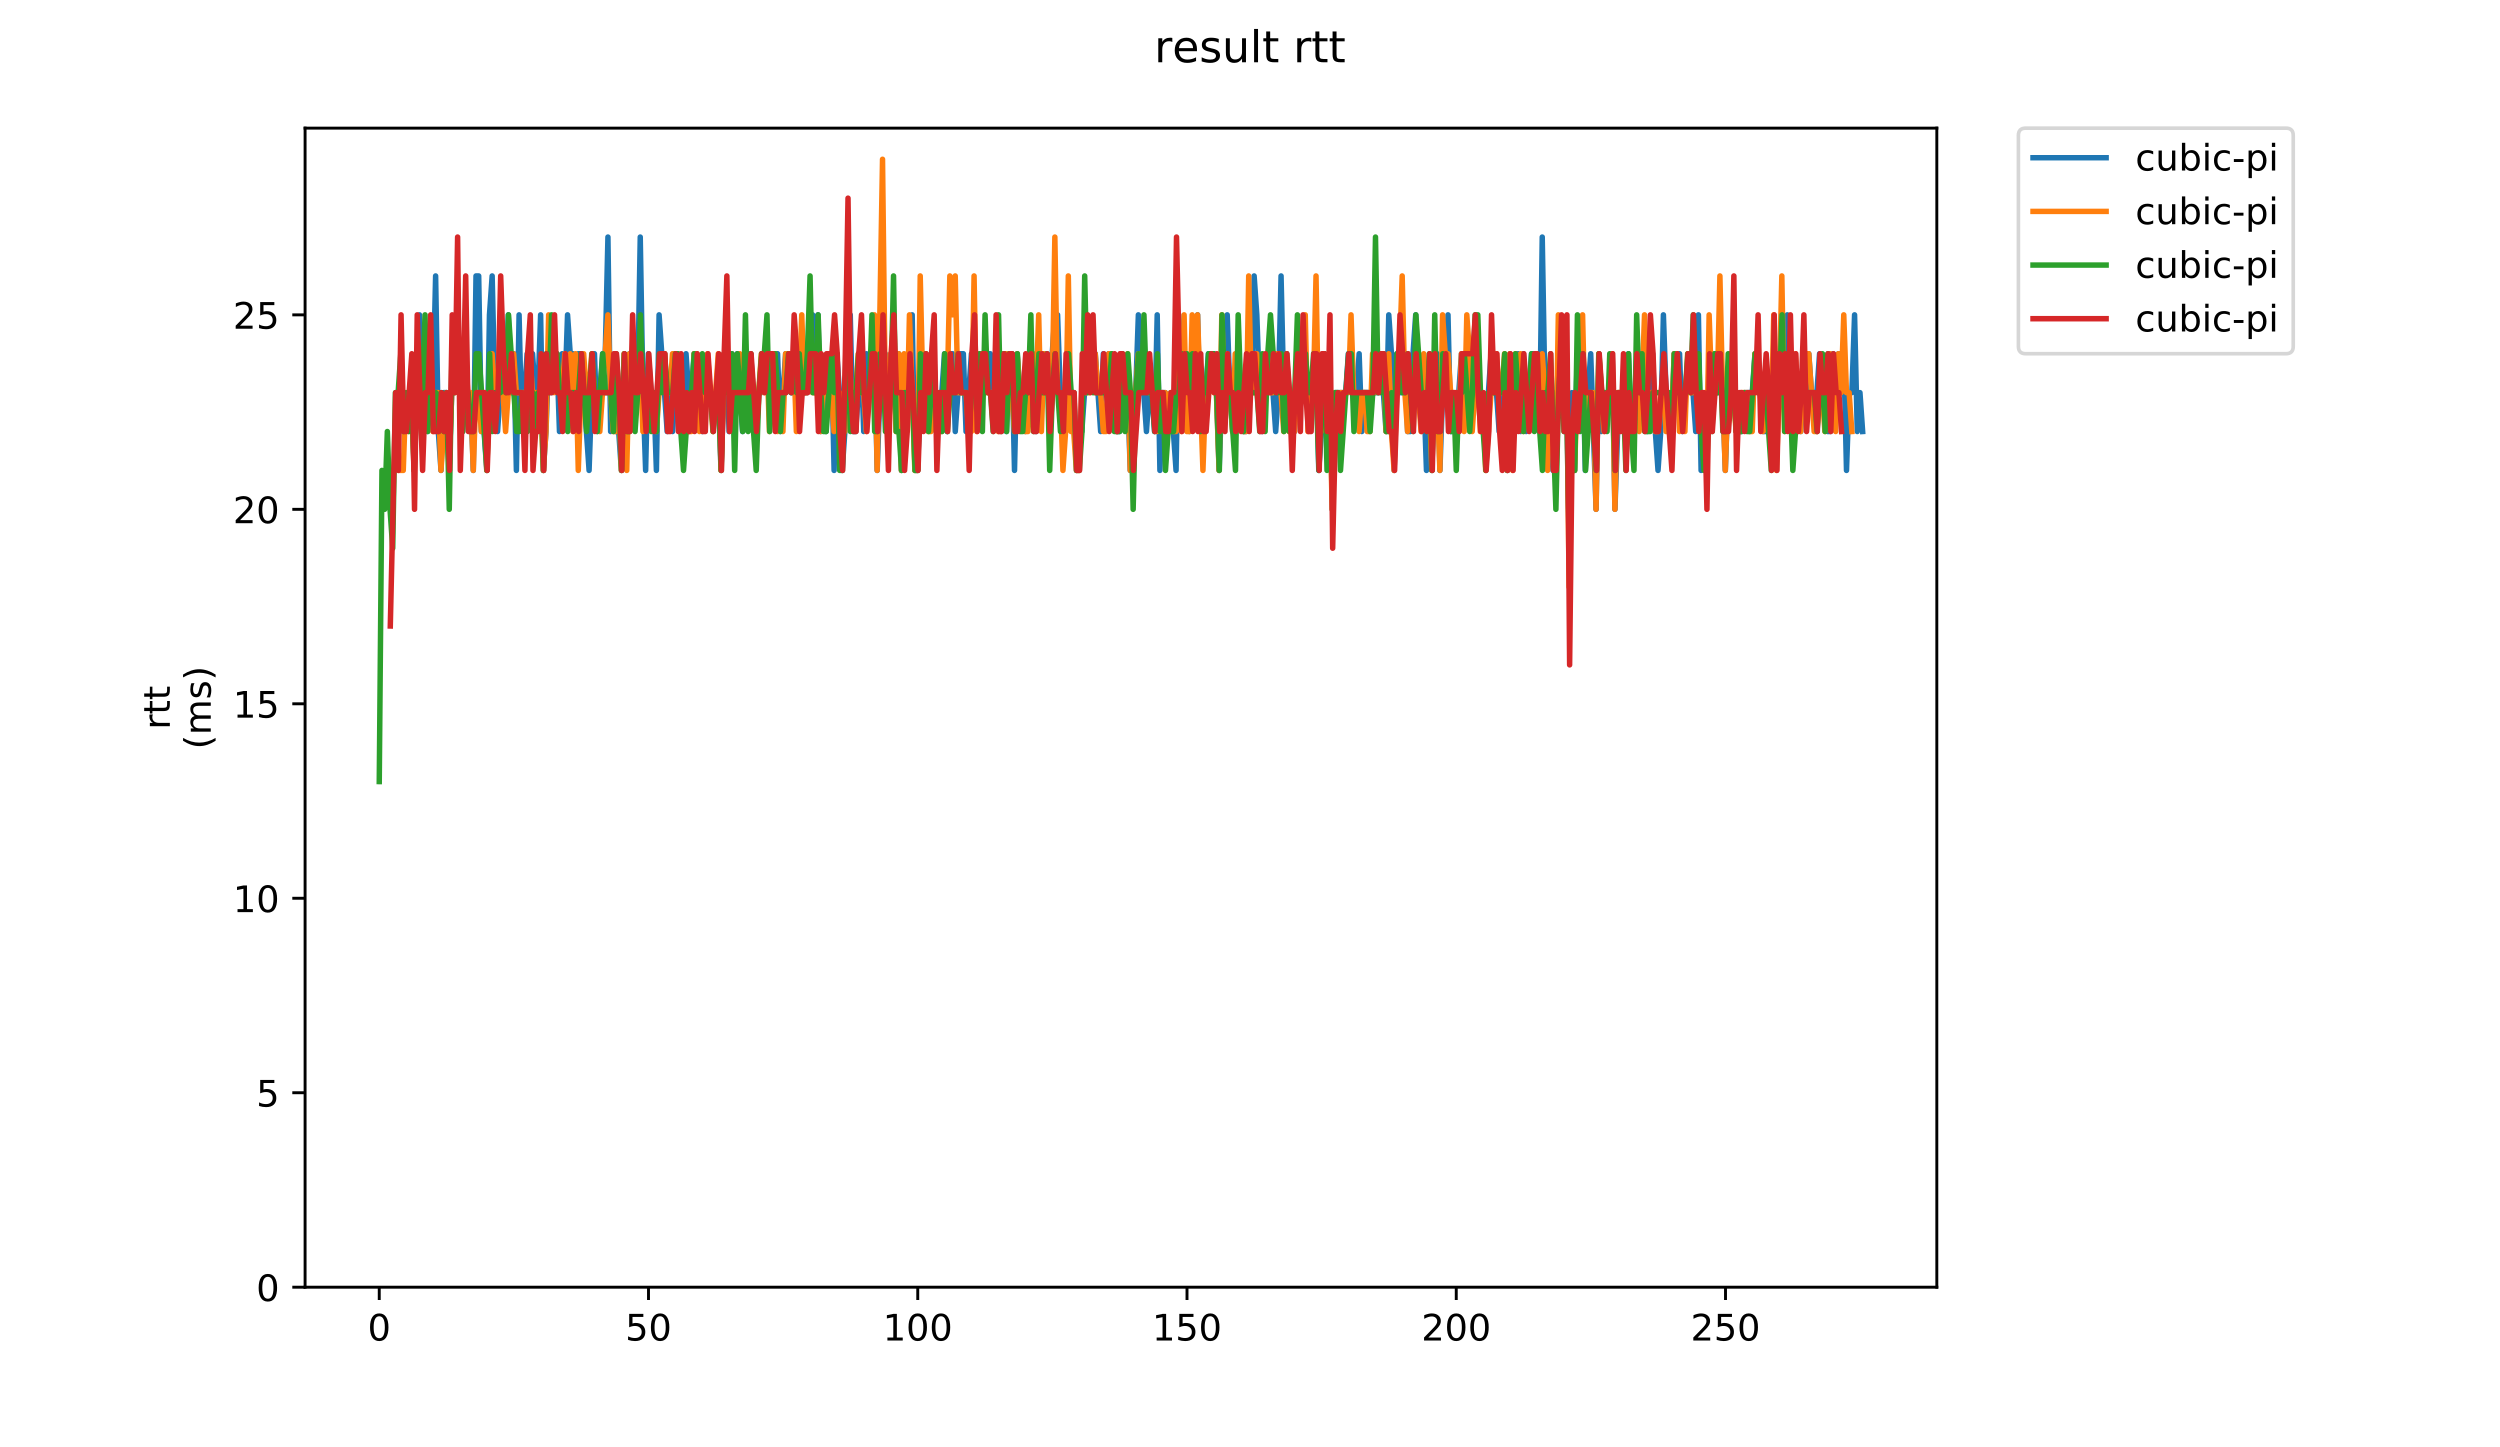 <?xml version="1.0" encoding="utf-8" standalone="no"?>
<!DOCTYPE svg PUBLIC "-//W3C//DTD SVG 1.1//EN"
  "http://www.w3.org/Graphics/SVG/1.1/DTD/svg11.dtd">
<!-- Created with matplotlib (https://matplotlib.org/) -->
<svg height="396pt" version="1.1" viewBox="0 0 684 396" width="684pt" xmlns="http://www.w3.org/2000/svg" xmlns:xlink="http://www.w3.org/1999/xlink">
 <defs>
  <style type="text/css">
*{stroke-linecap:butt;stroke-linejoin:round;}
  </style>
 </defs>
 <g id="figure_1">
  <g id="patch_1">
   <path d="M 0 396 
L 684 396 
L 684 0 
L 0 0 
z
" style="fill:#ffffff;"/>
  </g>
  <g id="axes_1">
   <g id="patch_2">
    <path d="M 83.472 352.174 
L 529.913 352.174 
L 529.913 35.062 
L 83.472 35.062 
z
" style="fill:#ffffff;"/>
   </g>
   <g id="matplotlib.axis_1">
    <g id="xtick_1">
     <g id="line2d_1">
      <defs>
       <path d="M 0 0 
L 0 3.5 
" id="m59aa8594cd" style="stroke:#000000;stroke-width:0.8;"/>
      </defs>
      <g>
       <use style="stroke:#000000;stroke-width:0.8;" x="103.762" xlink:href="#m59aa8594cd" y="352.174"/>
      </g>
     </g>
     <g id="text_1">
      <!-- 0 -->
      <defs>
       <path d="M 31.781 66.406 
Q 24.172 66.406 20.328 58.906 
Q 16.5 51.422 16.5 36.375 
Q 16.5 21.391 20.328 13.891 
Q 24.172 6.391 31.781 6.391 
Q 39.453 6.391 43.281 13.891 
Q 47.125 21.391 47.125 36.375 
Q 47.125 51.422 43.281 58.906 
Q 39.453 66.406 31.781 66.406 
z
M 31.781 74.219 
Q 44.047 74.219 50.516 64.516 
Q 56.984 54.828 56.984 36.375 
Q 56.984 17.969 50.516 8.266 
Q 44.047 -1.422 31.781 -1.422 
Q 19.531 -1.422 13.062 8.266 
Q 6.594 17.969 6.594 36.375 
Q 6.594 54.828 13.062 64.516 
Q 19.531 74.219 31.781 74.219 
z
" id="DejaVuSans-48"/>
      </defs>
      <g transform="translate(100.581 366.773)scale(0.1 -0.1)">
       <use xlink:href="#DejaVuSans-48"/>
      </g>
     </g>
    </g>
    <g id="xtick_2">
     <g id="line2d_2">
      <g>
       <use style="stroke:#000000;stroke-width:0.8;" x="177.429" xlink:href="#m59aa8594cd" y="352.174"/>
      </g>
     </g>
     <g id="text_2">
      <!-- 50 -->
      <defs>
       <path d="M 10.797 72.906 
L 49.516 72.906 
L 49.516 64.594 
L 19.828 64.594 
L 19.828 46.734 
Q 21.969 47.469 24.109 47.828 
Q 26.266 48.188 28.422 48.188 
Q 40.625 48.188 47.75 41.5 
Q 54.891 34.812 54.891 23.391 
Q 54.891 11.625 47.562 5.094 
Q 40.234 -1.422 26.906 -1.422 
Q 22.312 -1.422 17.547 -0.641 
Q 12.797 0.141 7.719 1.703 
L 7.719 11.625 
Q 12.109 9.234 16.797 8.062 
Q 21.484 6.891 26.703 6.891 
Q 35.156 6.891 40.078 11.328 
Q 45.016 15.766 45.016 23.391 
Q 45.016 31 40.078 35.438 
Q 35.156 39.891 26.703 39.891 
Q 22.75 39.891 18.812 39.016 
Q 14.891 38.141 10.797 36.281 
z
" id="DejaVuSans-53"/>
      </defs>
      <g transform="translate(171.067 366.773)scale(0.1 -0.1)">
       <use xlink:href="#DejaVuSans-53"/>
       <use x="63.623" xlink:href="#DejaVuSans-48"/>
      </g>
     </g>
    </g>
    <g id="xtick_3">
     <g id="line2d_3">
      <g>
       <use style="stroke:#000000;stroke-width:0.8;" x="251.097" xlink:href="#m59aa8594cd" y="352.174"/>
      </g>
     </g>
     <g id="text_3">
      <!-- 100 -->
      <defs>
       <path d="M 12.406 8.297 
L 28.516 8.297 
L 28.516 63.922 
L 10.984 60.406 
L 10.984 69.391 
L 28.422 72.906 
L 38.281 72.906 
L 38.281 8.297 
L 54.391 8.297 
L 54.391 0 
L 12.406 0 
z
" id="DejaVuSans-49"/>
      </defs>
      <g transform="translate(241.553 366.773)scale(0.1 -0.1)">
       <use xlink:href="#DejaVuSans-49"/>
       <use x="63.623" xlink:href="#DejaVuSans-48"/>
       <use x="127.246" xlink:href="#DejaVuSans-48"/>
      </g>
     </g>
    </g>
    <g id="xtick_4">
     <g id="line2d_4">
      <g>
       <use style="stroke:#000000;stroke-width:0.8;" x="324.764" xlink:href="#m59aa8594cd" y="352.174"/>
      </g>
     </g>
     <g id="text_4">
      <!-- 150 -->
      <g transform="translate(315.22 366.773)scale(0.1 -0.1)">
       <use xlink:href="#DejaVuSans-49"/>
       <use x="63.623" xlink:href="#DejaVuSans-53"/>
       <use x="127.246" xlink:href="#DejaVuSans-48"/>
      </g>
     </g>
    </g>
    <g id="xtick_5">
     <g id="line2d_5">
      <g>
       <use style="stroke:#000000;stroke-width:0.8;" x="398.431" xlink:href="#m59aa8594cd" y="352.174"/>
      </g>
     </g>
     <g id="text_5">
      <!-- 200 -->
      <defs>
       <path d="M 19.188 8.297 
L 53.609 8.297 
L 53.609 0 
L 7.328 0 
L 7.328 8.297 
Q 12.938 14.109 22.625 23.891 
Q 32.328 33.688 34.812 36.531 
Q 39.547 41.844 41.422 45.531 
Q 43.312 49.219 43.312 52.781 
Q 43.312 58.594 39.234 62.25 
Q 35.156 65.922 28.609 65.922 
Q 23.969 65.922 18.812 64.312 
Q 13.672 62.703 7.812 59.422 
L 7.812 69.391 
Q 13.766 71.781 18.938 73 
Q 24.125 74.219 28.422 74.219 
Q 39.75 74.219 46.484 68.547 
Q 53.219 62.891 53.219 53.422 
Q 53.219 48.922 51.531 44.891 
Q 49.859 40.875 45.406 35.406 
Q 44.188 33.984 37.641 27.219 
Q 31.109 20.453 19.188 8.297 
z
" id="DejaVuSans-50"/>
      </defs>
      <g transform="translate(388.887 366.773)scale(0.1 -0.1)">
       <use xlink:href="#DejaVuSans-50"/>
       <use x="63.623" xlink:href="#DejaVuSans-48"/>
       <use x="127.246" xlink:href="#DejaVuSans-48"/>
      </g>
     </g>
    </g>
    <g id="xtick_6">
     <g id="line2d_6">
      <g>
       <use style="stroke:#000000;stroke-width:0.8;" x="472.099" xlink:href="#m59aa8594cd" y="352.174"/>
      </g>
     </g>
     <g id="text_6">
      <!-- 250 -->
      <g transform="translate(462.555 366.773)scale(0.1 -0.1)">
       <use xlink:href="#DejaVuSans-50"/>
       <use x="63.623" xlink:href="#DejaVuSans-53"/>
       <use x="127.246" xlink:href="#DejaVuSans-48"/>
      </g>
     </g>
    </g>
   </g>
   <g id="matplotlib.axis_2">
    <g id="ytick_1">
     <g id="line2d_7">
      <defs>
       <path d="M 0 0 
L -3.5 0 
" id="m319c14832a" style="stroke:#000000;stroke-width:0.8;"/>
      </defs>
      <g>
       <use style="stroke:#000000;stroke-width:0.8;" x="83.472" xlink:href="#m319c14832a" y="352.174"/>
      </g>
     </g>
     <g id="text_7">
      <!-- 0 -->
      <g transform="translate(70.11 355.973)scale(0.1 -0.1)">
       <use xlink:href="#DejaVuSans-48"/>
      </g>
     </g>
    </g>
    <g id="ytick_2">
     <g id="line2d_8">
      <g>
       <use style="stroke:#000000;stroke-width:0.8;" x="83.472" xlink:href="#m319c14832a" y="298.968"/>
      </g>
     </g>
     <g id="text_8">
      <!-- 5 -->
      <g transform="translate(70.11 302.767)scale(0.1 -0.1)">
       <use xlink:href="#DejaVuSans-53"/>
      </g>
     </g>
    </g>
    <g id="ytick_3">
     <g id="line2d_9">
      <g>
       <use style="stroke:#000000;stroke-width:0.8;" x="83.472" xlink:href="#m319c14832a" y="245.761"/>
      </g>
     </g>
     <g id="text_9">
      <!-- 10 -->
      <g transform="translate(63.747 249.56)scale(0.1 -0.1)">
       <use xlink:href="#DejaVuSans-49"/>
       <use x="63.623" xlink:href="#DejaVuSans-48"/>
      </g>
     </g>
    </g>
    <g id="ytick_4">
     <g id="line2d_10">
      <g>
       <use style="stroke:#000000;stroke-width:0.8;" x="83.472" xlink:href="#m319c14832a" y="192.554"/>
      </g>
     </g>
     <g id="text_10">
      <!-- 15 -->
      <g transform="translate(63.747 196.353)scale(0.1 -0.1)">
       <use xlink:href="#DejaVuSans-49"/>
       <use x="63.623" xlink:href="#DejaVuSans-53"/>
      </g>
     </g>
    </g>
    <g id="ytick_5">
     <g id="line2d_11">
      <g>
       <use style="stroke:#000000;stroke-width:0.8;" x="83.472" xlink:href="#m319c14832a" y="139.348"/>
      </g>
     </g>
     <g id="text_11">
      <!-- 20 -->
      <g transform="translate(63.747 143.147)scale(0.1 -0.1)">
       <use xlink:href="#DejaVuSans-50"/>
       <use x="63.623" xlink:href="#DejaVuSans-48"/>
      </g>
     </g>
    </g>
    <g id="ytick_6">
     <g id="line2d_12">
      <g>
       <use style="stroke:#000000;stroke-width:0.8;" x="83.472" xlink:href="#m319c14832a" y="86.141"/>
      </g>
     </g>
     <g id="text_12">
      <!-- 25 -->
      <g transform="translate(63.747 89.94)scale(0.1 -0.1)">
       <use xlink:href="#DejaVuSans-50"/>
       <use x="63.623" xlink:href="#DejaVuSans-53"/>
      </g>
     </g>
    </g>
    <g id="text_13">
     <!-- rtt -->
     <defs>
      <path d="M 41.109 46.297 
Q 39.594 47.172 37.812 47.578 
Q 36.031 48 33.891 48 
Q 26.266 48 22.188 43.047 
Q 18.109 38.094 18.109 28.812 
L 18.109 0 
L 9.078 0 
L 9.078 54.688 
L 18.109 54.688 
L 18.109 46.188 
Q 20.953 51.172 25.484 53.578 
Q 30.031 56 36.531 56 
Q 37.453 56 38.578 55.875 
Q 39.703 55.766 41.062 55.516 
z
" id="DejaVuSans-114"/>
      <path d="M 18.312 70.219 
L 18.312 54.688 
L 36.812 54.688 
L 36.812 47.703 
L 18.312 47.703 
L 18.312 18.016 
Q 18.312 11.328 20.141 9.422 
Q 21.969 7.516 27.594 7.516 
L 36.812 7.516 
L 36.812 0 
L 27.594 0 
Q 17.188 0 13.234 3.875 
Q 9.281 7.766 9.281 18.016 
L 9.281 47.703 
L 2.688 47.703 
L 2.688 54.688 
L 9.281 54.688 
L 9.281 70.219 
z
" id="DejaVuSans-116"/>
     </defs>
     <g transform="translate(46.47 199.594)rotate(-90)scale(0.1 -0.1)">
      <use xlink:href="#DejaVuSans-114"/>
      <use x="41.113" xlink:href="#DejaVuSans-116"/>
      <use x="80.322" xlink:href="#DejaVuSans-116"/>
     </g>
     <!-- (ms) -->
     <defs>
      <path d="M 31 75.875 
Q 24.469 64.656 21.281 53.656 
Q 18.109 42.672 18.109 31.391 
Q 18.109 20.125 21.312 9.062 
Q 24.516 -2 31 -13.188 
L 23.188 -13.188 
Q 15.875 -1.703 12.234 9.375 
Q 8.594 20.453 8.594 31.391 
Q 8.594 42.281 12.203 53.312 
Q 15.828 64.359 23.188 75.875 
z
" id="DejaVuSans-40"/>
      <path d="M 52 44.188 
Q 55.375 50.25 60.062 53.125 
Q 64.75 56 71.094 56 
Q 79.641 56 84.281 50.016 
Q 88.922 44.047 88.922 33.016 
L 88.922 0 
L 79.891 0 
L 79.891 32.719 
Q 79.891 40.578 77.094 44.375 
Q 74.312 48.188 68.609 48.188 
Q 61.625 48.188 57.562 43.547 
Q 53.516 38.922 53.516 30.906 
L 53.516 0 
L 44.484 0 
L 44.484 32.719 
Q 44.484 40.625 41.703 44.406 
Q 38.922 48.188 33.109 48.188 
Q 26.219 48.188 22.156 43.531 
Q 18.109 38.875 18.109 30.906 
L 18.109 0 
L 9.078 0 
L 9.078 54.688 
L 18.109 54.688 
L 18.109 46.188 
Q 21.188 51.219 25.484 53.609 
Q 29.781 56 35.688 56 
Q 41.656 56 45.828 52.969 
Q 50 49.953 52 44.188 
z
" id="DejaVuSans-109"/>
      <path d="M 44.281 53.078 
L 44.281 44.578 
Q 40.484 46.531 36.375 47.5 
Q 32.281 48.484 27.875 48.484 
Q 21.188 48.484 17.844 46.438 
Q 14.5 44.391 14.5 40.281 
Q 14.5 37.156 16.891 35.375 
Q 19.281 33.594 26.516 31.984 
L 29.594 31.297 
Q 39.156 29.25 43.188 25.516 
Q 47.219 21.781 47.219 15.094 
Q 47.219 7.469 41.188 3.016 
Q 35.156 -1.422 24.609 -1.422 
Q 20.219 -1.422 15.453 -0.562 
Q 10.688 0.297 5.422 2 
L 5.422 11.281 
Q 10.406 8.688 15.234 7.391 
Q 20.062 6.109 24.812 6.109 
Q 31.156 6.109 34.562 8.281 
Q 37.984 10.453 37.984 14.406 
Q 37.984 18.062 35.516 20.016 
Q 33.062 21.969 24.703 23.781 
L 21.578 24.516 
Q 13.234 26.266 9.516 29.906 
Q 5.812 33.547 5.812 39.891 
Q 5.812 47.609 11.281 51.797 
Q 16.75 56 26.812 56 
Q 31.781 56 36.172 55.266 
Q 40.578 54.547 44.281 53.078 
z
" id="DejaVuSans-115"/>
      <path d="M 8.016 75.875 
L 15.828 75.875 
Q 23.141 64.359 26.781 53.312 
Q 30.422 42.281 30.422 31.391 
Q 30.422 20.453 26.781 9.375 
Q 23.141 -1.703 15.828 -13.188 
L 8.016 -13.188 
Q 14.5 -2 17.703 9.062 
Q 20.906 20.125 20.906 31.391 
Q 20.906 42.672 17.703 53.656 
Q 14.5 64.656 8.016 75.875 
z
" id="DejaVuSans-41"/>
     </defs>
     <g transform="translate(57.668 204.995)rotate(-90)scale(0.1 -0.1)">
      <use xlink:href="#DejaVuSans-40"/>
      <use x="39.014" xlink:href="#DejaVuSans-109"/>
      <use x="136.426" xlink:href="#DejaVuSans-115"/>
      <use x="188.525" xlink:href="#DejaVuSans-41"/>
     </g>
    </g>
   </g>
   <g id="line2d_13">
    <path clip-path="url(#p885e0437c9)" d="M 112.554 107.424 
L 113.29 128.706 
L 114.764 86.141 
L 115.5 118.065 
L 116.237 107.424 
L 116.974 118.065 
L 117.71 107.424 
L 118.447 107.424 
L 119.184 75.5 
L 119.92 118.065 
L 120.657 128.706 
L 121.394 107.424 
L 122.13 107.424 
L 122.867 128.706 
L 123.604 107.424 
L 124.34 96.782 
L 125.077 96.782 
L 126.55 118.065 
L 127.287 107.424 
L 128.76 107.424 
L 129.497 128.706 
L 130.234 75.5 
L 130.97 75.5 
L 131.707 118.065 
L 132.444 118.065 
L 133.18 128.706 
L 133.917 86.141 
L 134.654 75.5 
L 135.39 107.424 
L 136.127 118.065 
L 136.864 107.424 
L 138.337 107.424 
L 139.074 86.141 
L 139.81 107.424 
L 140.547 96.782 
L 141.284 128.706 
L 142.021 86.141 
L 142.757 118.065 
L 144.231 96.782 
L 144.967 107.424 
L 145.704 96.782 
L 146.441 107.424 
L 147.177 107.424 
L 147.914 86.141 
L 148.651 128.706 
L 149.387 118.065 
L 150.124 96.782 
L 150.861 107.424 
L 151.597 96.782 
L 152.334 96.782 
L 153.071 118.065 
L 153.807 96.782 
L 154.544 107.424 
L 155.281 86.141 
L 156.017 96.782 
L 156.754 96.782 
L 157.491 107.424 
L 158.227 96.782 
L 158.964 96.782 
L 161.174 128.706 
L 161.911 107.424 
L 162.647 96.782 
L 163.384 118.065 
L 164.857 96.782 
L 165.594 96.782 
L 166.331 64.858 
L 167.067 118.065 
L 167.804 107.424 
L 168.541 118.065 
L 169.277 118.065 
L 170.014 128.706 
L 170.751 107.424 
L 171.487 107.424 
L 172.224 96.782 
L 172.961 107.424 
L 174.434 107.424 
L 175.171 64.858 
L 175.907 107.424 
L 176.644 128.706 
L 177.381 96.782 
L 178.117 107.424 
L 178.854 107.424 
L 179.591 128.706 
L 180.327 86.141 
L 182.538 118.065 
L 183.274 107.424 
L 184.011 118.065 
L 184.748 107.424 
L 185.484 107.424 
L 186.221 118.065 
L 187.694 96.782 
L 188.431 107.424 
L 189.168 107.424 
L 189.904 96.782 
L 190.641 107.424 
L 191.378 107.424 
L 192.114 118.065 
L 192.851 107.424 
L 196.534 107.424 
L 197.271 128.706 
L 198.008 107.424 
L 198.744 96.782 
L 199.481 118.065 
L 200.218 96.782 
L 200.954 118.065 
L 201.691 96.782 
L 203.164 118.065 
L 203.901 96.782 
L 204.638 107.424 
L 205.374 96.782 
L 206.111 107.424 
L 208.321 107.424 
L 209.058 96.782 
L 209.794 107.424 
L 210.531 96.782 
L 211.268 107.424 
L 212.004 96.782 
L 212.741 96.782 
L 213.478 118.065 
L 214.951 96.782 
L 215.688 96.782 
L 216.424 107.424 
L 217.898 107.424 
L 218.634 96.782 
L 219.371 96.782 
L 220.108 107.424 
L 220.844 107.424 
L 222.318 86.141 
L 223.055 107.424 
L 223.791 86.141 
L 224.528 118.065 
L 225.265 107.424 
L 226.001 118.065 
L 226.738 96.782 
L 227.475 96.782 
L 228.211 128.706 
L 228.948 96.782 
L 229.685 107.424 
L 230.421 128.706 
L 231.158 118.065 
L 231.895 86.141 
L 232.631 86.141 
L 233.368 118.065 
L 234.105 118.065 
L 235.578 96.782 
L 236.315 118.065 
L 237.051 96.782 
L 237.788 107.424 
L 238.525 96.782 
L 239.261 96.782 
L 239.998 128.706 
L 240.735 107.424 
L 241.471 107.424 
L 242.208 96.782 
L 242.945 118.065 
L 244.418 96.782 
L 245.155 107.424 
L 245.891 96.782 
L 246.628 128.706 
L 248.101 107.424 
L 248.838 107.424 
L 249.575 86.141 
L 250.311 128.706 
L 251.048 128.706 
L 251.785 107.424 
L 253.995 107.424 
L 254.731 96.782 
L 256.205 118.065 
L 256.941 118.065 
L 258.415 96.782 
L 259.151 118.065 
L 259.888 96.782 
L 260.625 96.782 
L 261.361 118.065 
L 262.835 96.782 
L 263.572 96.782 
L 264.308 118.065 
L 265.782 96.782 
L 266.518 107.424 
L 267.255 107.424 
L 267.992 96.782 
L 268.728 107.424 
L 269.465 107.424 
L 270.202 96.782 
L 270.938 96.782 
L 271.675 107.424 
L 272.412 96.782 
L 273.148 107.424 
L 273.885 107.424 
L 274.622 96.782 
L 275.358 118.065 
L 276.095 96.782 
L 276.832 96.782 
L 277.568 128.706 
L 278.305 96.782 
L 279.042 107.424 
L 279.778 107.424 
L 280.515 118.065 
L 281.988 96.782 
L 283.462 118.065 
L 284.935 96.782 
L 285.672 96.782 
L 286.408 107.424 
L 287.145 107.424 
L 288.618 86.141 
L 289.355 86.141 
L 290.092 107.424 
L 290.828 118.065 
L 291.565 118.065 
L 292.302 107.424 
L 293.775 107.424 
L 294.512 128.706 
L 295.248 118.065 
L 295.985 118.065 
L 297.458 96.782 
L 299.668 96.782 
L 301.142 118.065 
L 301.878 96.782 
L 302.615 107.424 
L 303.352 96.782 
L 304.089 96.782 
L 305.562 118.065 
L 306.299 118.065 
L 307.035 96.782 
L 307.772 107.424 
L 308.509 107.424 
L 309.245 128.706 
L 309.982 128.706 
L 311.455 86.141 
L 313.665 118.065 
L 314.402 107.424 
L 315.139 107.424 
L 315.875 118.065 
L 316.612 86.141 
L 317.349 128.706 
L 318.085 107.424 
L 318.822 107.424 
L 319.559 118.065 
L 320.295 107.424 
L 321.769 128.706 
L 322.505 86.141 
L 323.242 96.782 
L 323.979 96.782 
L 325.452 118.065 
L 326.189 107.424 
L 326.925 107.424 
L 327.662 86.141 
L 328.399 118.065 
L 329.135 118.065 
L 330.609 96.782 
L 332.082 96.782 
L 332.819 107.424 
L 333.555 128.706 
L 334.292 107.424 
L 335.029 107.424 
L 335.765 86.141 
L 336.502 107.424 
L 337.239 118.065 
L 337.975 118.065 
L 338.712 96.782 
L 340.185 118.065 
L 340.922 118.065 
L 341.659 107.424 
L 342.396 107.424 
L 343.132 75.5 
L 343.869 86.141 
L 344.606 107.424 
L 345.342 118.065 
L 346.816 96.782 
L 347.552 96.782 
L 349.026 118.065 
L 349.762 107.424 
L 350.499 75.5 
L 351.236 107.424 
L 351.972 96.782 
L 353.446 118.065 
L 354.182 118.065 
L 354.919 96.782 
L 355.656 96.782 
L 356.392 107.424 
L 359.339 107.424 
L 360.076 96.782 
L 360.812 128.706 
L 361.549 118.065 
L 362.286 96.782 
L 363.022 107.424 
L 363.759 96.782 
L 364.496 139.348 
L 365.232 107.424 
L 368.179 107.424 
L 368.916 96.782 
L 369.652 107.424 
L 371.126 107.424 
L 371.862 96.782 
L 372.599 118.065 
L 373.336 107.424 
L 377.019 107.424 
L 377.756 96.782 
L 379.229 118.065 
L 379.966 86.141 
L 380.702 96.782 
L 381.439 128.706 
L 382.176 96.782 
L 382.913 107.424 
L 383.649 107.424 
L 384.386 96.782 
L 385.123 118.065 
L 385.859 118.065 
L 386.596 96.782 
L 387.333 86.141 
L 388.069 107.424 
L 389.543 107.424 
L 390.279 128.706 
L 391.016 107.424 
L 391.753 128.706 
L 392.489 96.782 
L 393.226 96.782 
L 393.963 128.706 
L 394.699 107.424 
L 395.436 107.424 
L 396.173 86.141 
L 396.909 118.065 
L 398.383 118.065 
L 399.856 96.782 
L 400.593 107.424 
L 401.329 96.782 
L 402.066 107.424 
L 405.013 107.424 
L 405.749 118.065 
L 406.486 118.065 
L 407.959 96.782 
L 408.696 107.424 
L 409.433 107.424 
L 410.169 118.065 
L 410.906 107.424 
L 411.643 107.424 
L 412.379 128.706 
L 413.116 96.782 
L 413.853 118.065 
L 415.326 96.782 
L 416.063 118.065 
L 416.799 96.782 
L 417.536 118.065 
L 419.009 96.782 
L 420.483 96.782 
L 421.219 118.065 
L 421.956 64.858 
L 422.693 107.424 
L 423.43 118.065 
L 424.166 118.065 
L 424.903 128.706 
L 425.64 128.706 
L 426.376 96.782 
L 427.113 107.424 
L 428.586 107.424 
L 429.323 149.989 
L 430.06 107.424 
L 430.796 128.706 
L 431.533 96.782 
L 433.006 96.782 
L 433.743 128.706 
L 434.48 107.424 
L 435.216 96.782 
L 436.69 139.348 
L 437.426 96.782 
L 438.163 118.065 
L 438.9 107.424 
L 440.373 107.424 
L 441.11 96.782 
L 441.846 139.348 
L 442.583 118.065 
L 443.32 107.424 
L 444.056 107.424 
L 444.793 118.065 
L 445.53 96.782 
L 446.266 118.065 
L 447.003 107.424 
L 448.476 107.424 
L 449.213 96.782 
L 449.95 96.782 
L 450.686 118.065 
L 451.423 96.782 
L 452.16 96.782 
L 452.896 118.065 
L 453.633 128.706 
L 454.37 118.065 
L 455.106 86.141 
L 455.843 107.424 
L 456.58 107.424 
L 457.316 118.065 
L 458.053 96.782 
L 459.526 96.782 
L 460.263 118.065 
L 461 107.424 
L 461.736 107.424 
L 462.473 96.782 
L 463.947 118.065 
L 464.683 86.141 
L 465.42 128.706 
L 466.157 118.065 
L 466.893 128.706 
L 467.63 96.782 
L 468.367 107.424 
L 469.103 96.782 
L 469.84 107.424 
L 471.313 107.424 
L 472.05 128.706 
L 472.787 107.424 
L 473.523 96.782 
L 474.26 96.782 
L 474.997 118.065 
L 476.47 118.065 
L 477.207 107.424 
L 479.417 107.424 
L 480.153 96.782 
L 480.89 107.424 
L 481.627 107.424 
L 482.363 118.065 
L 483.1 118.065 
L 483.837 107.424 
L 484.573 118.065 
L 485.31 107.424 
L 486.047 118.065 
L 486.783 107.424 
L 488.257 107.424 
L 488.993 86.141 
L 489.73 107.424 
L 490.467 118.065 
L 491.203 107.424 
L 491.94 107.424 
L 492.677 118.065 
L 493.413 107.424 
L 494.15 107.424 
L 494.887 96.782 
L 495.623 107.424 
L 497.097 107.424 
L 497.833 96.782 
L 498.57 107.424 
L 499.307 107.424 
L 500.043 118.065 
L 500.78 118.065 
L 501.517 96.782 
L 502.253 107.424 
L 502.99 96.782 
L 503.727 107.424 
L 504.464 96.782 
L 505.2 128.706 
L 505.937 107.424 
L 506.674 107.424 
L 507.41 86.141 
L 508.147 118.065 
L 508.884 107.424 
L 509.62 118.065 
L 509.62 118.065 
" style="fill:none;stroke:#1f77b4;stroke-linecap:square;stroke-width:1.5;"/>
   </g>
   <g id="line2d_14">
    <path clip-path="url(#p885e0437c9)" d="M 109.595 128.706 
L 110.332 128.706 
L 111.068 107.424 
L 111.805 118.065 
L 112.542 107.424 
L 113.278 128.706 
L 114.015 96.782 
L 115.489 118.065 
L 116.225 96.782 
L 116.962 107.424 
L 117.699 107.424 
L 118.435 118.065 
L 119.172 107.424 
L 119.909 107.424 
L 120.645 128.706 
L 122.119 107.424 
L 122.855 128.706 
L 123.592 107.424 
L 124.329 107.424 
L 125.065 96.782 
L 125.802 107.424 
L 126.539 107.424 
L 127.275 96.782 
L 128.012 107.424 
L 128.749 107.424 
L 129.485 128.706 
L 130.222 107.424 
L 130.959 107.424 
L 131.695 118.065 
L 132.432 107.424 
L 133.169 128.706 
L 133.905 107.424 
L 134.642 96.782 
L 135.379 107.424 
L 136.115 107.424 
L 136.852 96.782 
L 138.325 118.065 
L 139.062 107.424 
L 139.799 107.424 
L 140.535 96.782 
L 141.272 107.424 
L 143.482 107.424 
L 144.219 118.065 
L 144.955 96.782 
L 145.692 107.424 
L 147.902 107.424 
L 148.639 128.706 
L 149.375 118.065 
L 150.112 86.141 
L 151.585 107.424 
L 152.322 96.782 
L 153.059 107.424 
L 153.795 107.424 
L 154.532 96.782 
L 155.269 107.424 
L 156.006 96.782 
L 156.742 118.065 
L 157.479 96.782 
L 158.216 128.706 
L 158.952 107.424 
L 159.689 96.782 
L 160.426 107.424 
L 161.162 107.424 
L 161.899 96.782 
L 162.636 107.424 
L 163.372 107.424 
L 164.109 118.065 
L 166.319 86.141 
L 167.056 107.424 
L 167.792 118.065 
L 168.529 118.065 
L 169.266 107.424 
L 170.002 128.706 
L 170.739 96.782 
L 171.476 128.706 
L 172.212 96.782 
L 172.949 107.424 
L 174.422 107.424 
L 175.159 96.782 
L 175.896 118.065 
L 176.632 107.424 
L 178.842 107.424 
L 179.579 118.065 
L 181.052 96.782 
L 181.789 96.782 
L 182.526 107.424 
L 183.262 107.424 
L 183.999 96.782 
L 184.736 96.782 
L 185.472 107.424 
L 186.209 107.424 
L 186.946 118.065 
L 189.156 118.065 
L 189.892 96.782 
L 190.629 96.782 
L 191.366 118.065 
L 192.102 107.424 
L 192.839 107.424 
L 193.576 96.782 
L 195.049 118.065 
L 196.523 96.782 
L 197.259 128.706 
L 197.996 107.424 
L 201.679 107.424 
L 202.416 96.782 
L 203.153 107.424 
L 203.889 96.782 
L 204.626 107.424 
L 205.363 107.424 
L 206.099 118.065 
L 206.836 107.424 
L 207.573 107.424 
L 208.309 96.782 
L 209.046 107.424 
L 209.783 96.782 
L 210.519 118.065 
L 211.256 96.782 
L 211.993 96.782 
L 212.729 118.065 
L 213.466 107.424 
L 214.203 118.065 
L 214.939 96.782 
L 217.149 96.782 
L 217.886 118.065 
L 218.623 107.424 
L 219.359 86.141 
L 220.096 107.424 
L 220.833 107.424 
L 221.569 86.141 
L 222.306 107.424 
L 223.043 107.424 
L 223.779 96.782 
L 224.516 118.065 
L 225.253 107.424 
L 227.463 107.424 
L 228.199 118.065 
L 228.936 107.424 
L 229.673 107.424 
L 230.409 118.065 
L 231.146 118.065 
L 231.883 96.782 
L 232.619 107.424 
L 234.093 107.424 
L 234.829 96.782 
L 235.566 107.424 
L 236.303 107.424 
L 237.04 118.065 
L 237.776 107.424 
L 238.513 107.424 
L 239.25 86.141 
L 239.986 128.706 
L 241.46 43.576 
L 242.196 107.424 
L 242.933 118.065 
L 243.67 96.782 
L 244.406 96.782 
L 245.143 118.065 
L 245.88 96.782 
L 246.616 128.706 
L 247.353 96.782 
L 248.09 118.065 
L 248.826 86.141 
L 250.3 128.706 
L 251.036 128.706 
L 251.773 75.5 
L 252.51 107.424 
L 253.246 96.782 
L 253.983 118.065 
L 254.72 118.065 
L 255.456 96.782 
L 256.193 118.065 
L 256.93 107.424 
L 257.666 118.065 
L 258.403 107.424 
L 259.14 107.424 
L 259.876 75.5 
L 260.613 86.141 
L 261.35 75.5 
L 262.086 107.424 
L 264.296 107.424 
L 265.033 118.065 
L 265.77 118.065 
L 266.506 75.5 
L 267.243 118.065 
L 267.98 96.782 
L 268.716 96.782 
L 269.453 107.424 
L 272.4 107.424 
L 273.136 118.065 
L 273.873 96.782 
L 274.61 107.424 
L 275.346 96.782 
L 276.083 107.424 
L 276.82 107.424 
L 277.557 118.065 
L 278.293 96.782 
L 279.03 107.424 
L 279.767 107.424 
L 280.503 118.065 
L 281.24 118.065 
L 282.713 96.782 
L 283.45 107.424 
L 284.187 86.141 
L 284.923 118.065 
L 285.66 96.782 
L 286.397 107.424 
L 287.87 107.424 
L 288.607 64.858 
L 289.343 107.424 
L 290.08 107.424 
L 290.817 128.706 
L 291.553 118.065 
L 292.29 75.5 
L 293.027 118.065 
L 293.763 118.065 
L 294.5 128.706 
L 295.237 128.706 
L 295.973 107.424 
L 298.183 107.424 
L 298.92 96.782 
L 299.657 96.782 
L 300.393 107.424 
L 301.13 107.424 
L 301.867 118.065 
L 302.603 118.065 
L 303.34 96.782 
L 304.077 96.782 
L 305.55 118.065 
L 306.287 107.424 
L 307.76 107.424 
L 308.497 96.782 
L 309.233 128.706 
L 309.97 128.706 
L 310.707 107.424 
L 311.443 96.782 
L 313.653 96.782 
L 314.39 107.424 
L 315.863 107.424 
L 316.6 118.065 
L 317.337 107.424 
L 318.074 118.065 
L 318.81 107.424 
L 319.547 118.065 
L 320.284 107.424 
L 321.02 118.065 
L 321.757 118.065 
L 322.494 96.782 
L 323.23 118.065 
L 323.967 86.141 
L 324.704 118.065 
L 325.44 118.065 
L 326.177 86.141 
L 326.914 96.782 
L 327.65 86.141 
L 329.124 128.706 
L 329.86 107.424 
L 330.597 107.424 
L 331.334 96.782 
L 332.07 107.424 
L 332.807 107.424 
L 333.544 128.706 
L 334.28 86.141 
L 335.017 107.424 
L 335.754 96.782 
L 337.227 118.065 
L 337.964 96.782 
L 338.7 107.424 
L 339.437 107.424 
L 340.174 118.065 
L 340.91 118.065 
L 341.647 75.5 
L 342.384 107.424 
L 343.12 107.424 
L 343.857 96.782 
L 344.594 107.424 
L 346.067 107.424 
L 346.804 96.782 
L 347.54 107.424 
L 348.277 107.424 
L 349.014 96.782 
L 349.75 96.782 
L 351.224 118.065 
L 351.96 96.782 
L 352.697 118.065 
L 354.17 118.065 
L 355.644 96.782 
L 356.38 107.424 
L 357.117 86.141 
L 357.854 118.065 
L 358.591 107.424 
L 359.327 107.424 
L 360.064 75.5 
L 360.801 118.065 
L 361.537 118.065 
L 362.274 107.424 
L 363.747 107.424 
L 364.484 139.348 
L 365.221 107.424 
L 365.957 118.065 
L 366.694 107.424 
L 368.904 107.424 
L 369.641 86.141 
L 370.377 107.424 
L 371.114 107.424 
L 371.851 118.065 
L 372.587 107.424 
L 373.324 107.424 
L 374.061 118.065 
L 374.797 118.065 
L 375.534 96.782 
L 376.271 107.424 
L 377.007 96.782 
L 378.481 96.782 
L 379.217 118.065 
L 379.954 96.782 
L 380.691 118.065 
L 381.427 128.706 
L 382.164 107.424 
L 382.901 96.782 
L 383.637 75.5 
L 384.374 107.424 
L 385.111 118.065 
L 385.847 107.424 
L 386.584 107.424 
L 387.321 96.782 
L 388.794 118.065 
L 389.531 96.782 
L 390.267 107.424 
L 391.004 107.424 
L 391.741 128.706 
L 392.477 107.424 
L 393.214 107.424 
L 393.951 128.706 
L 394.687 86.141 
L 395.424 96.782 
L 396.161 96.782 
L 397.634 118.065 
L 399.108 118.065 
L 399.844 96.782 
L 400.581 118.065 
L 401.318 86.141 
L 402.054 96.782 
L 402.791 118.065 
L 404.264 96.782 
L 405.001 118.065 
L 405.738 107.424 
L 406.474 128.706 
L 408.684 96.782 
L 409.421 96.782 
L 410.158 107.424 
L 410.894 107.424 
L 411.631 96.782 
L 412.368 128.706 
L 413.104 96.782 
L 413.841 128.706 
L 414.578 96.782 
L 415.314 107.424 
L 416.051 96.782 
L 416.788 118.065 
L 417.524 107.424 
L 421.208 107.424 
L 421.944 96.782 
L 422.681 107.424 
L 423.418 128.706 
L 424.154 107.424 
L 424.891 107.424 
L 425.628 128.706 
L 426.364 86.141 
L 427.101 107.424 
L 427.838 107.424 
L 428.574 96.782 
L 429.311 160.63 
L 430.048 118.065 
L 430.784 128.706 
L 431.521 107.424 
L 432.994 86.141 
L 433.731 118.065 
L 434.468 107.424 
L 435.941 107.424 
L 436.678 139.348 
L 437.414 96.782 
L 438.888 118.065 
L 439.625 107.424 
L 440.361 107.424 
L 441.098 96.782 
L 441.835 139.348 
L 442.571 107.424 
L 443.308 107.424 
L 444.045 118.065 
L 444.781 118.065 
L 445.518 107.424 
L 446.255 107.424 
L 446.991 118.065 
L 447.728 107.424 
L 448.465 118.065 
L 449.201 107.424 
L 449.938 86.141 
L 450.675 107.424 
L 452.148 107.424 
L 452.885 118.065 
L 453.621 118.065 
L 454.358 107.424 
L 455.095 107.424 
L 455.831 118.065 
L 457.305 118.065 
L 458.041 96.782 
L 458.778 96.782 
L 459.515 118.065 
L 460.251 107.424 
L 460.988 118.065 
L 461.725 96.782 
L 462.461 107.424 
L 463.198 107.424 
L 463.935 96.782 
L 465.408 118.065 
L 466.145 118.065 
L 466.881 128.706 
L 467.618 86.141 
L 468.355 107.424 
L 469.828 107.424 
L 470.565 75.5 
L 471.301 107.424 
L 472.038 128.706 
L 472.775 107.424 
L 473.511 96.782 
L 474.985 118.065 
L 475.721 118.065 
L 476.458 107.424 
L 477.931 107.424 
L 478.668 118.065 
L 479.405 118.065 
L 480.142 96.782 
L 480.878 96.782 
L 482.352 118.065 
L 483.088 107.424 
L 483.825 118.065 
L 484.562 118.065 
L 485.298 86.141 
L 486.035 128.706 
L 486.772 107.424 
L 487.508 75.5 
L 488.245 118.065 
L 488.982 107.424 
L 489.718 107.424 
L 490.455 118.065 
L 491.192 96.782 
L 492.665 118.065 
L 493.402 96.782 
L 494.875 96.782 
L 496.348 118.065 
L 497.085 118.065 
L 497.822 107.424 
L 498.558 107.424 
L 499.295 118.065 
L 500.768 96.782 
L 502.242 118.065 
L 502.978 96.782 
L 503.715 107.424 
L 504.452 86.141 
L 505.188 107.424 
L 505.925 107.424 
L 506.662 118.065 
L 506.662 118.065 
" style="fill:none;stroke:#ff7f0e;stroke-linecap:square;stroke-width:1.5;"/>
   </g>
   <g id="line2d_15">
    <path clip-path="url(#p885e0437c9)" d="M 103.765 213.837 
L 104.502 128.706 
L 105.238 139.348 
L 105.975 118.065 
L 106.712 139.348 
L 107.448 149.989 
L 108.185 107.424 
L 108.922 107.424 
L 109.658 96.782 
L 110.395 118.065 
L 111.132 107.424 
L 111.868 118.065 
L 112.605 107.424 
L 113.342 128.706 
L 114.079 107.424 
L 115.552 107.424 
L 116.289 86.141 
L 117.025 118.065 
L 117.762 107.424 
L 119.235 107.424 
L 119.972 118.065 
L 120.709 107.424 
L 121.445 118.065 
L 122.182 107.424 
L 122.919 139.348 
L 123.655 96.782 
L 124.392 107.424 
L 125.129 96.782 
L 126.602 118.065 
L 127.339 107.424 
L 128.075 107.424 
L 128.812 118.065 
L 129.549 118.065 
L 130.285 96.782 
L 131.022 96.782 
L 133.232 128.706 
L 133.969 96.782 
L 134.705 118.065 
L 135.442 107.424 
L 136.915 107.424 
L 137.652 96.782 
L 138.389 107.424 
L 139.125 86.141 
L 141.335 118.065 
L 142.072 118.065 
L 142.809 107.424 
L 143.545 118.065 
L 144.282 118.065 
L 145.019 107.424 
L 145.755 107.424 
L 146.492 118.065 
L 147.229 107.424 
L 147.965 107.424 
L 148.702 128.706 
L 149.439 96.782 
L 150.175 107.424 
L 150.912 86.141 
L 151.649 96.782 
L 152.386 96.782 
L 153.122 107.424 
L 154.596 107.424 
L 155.332 118.065 
L 156.069 107.424 
L 158.279 107.424 
L 159.016 96.782 
L 160.489 118.065 
L 161.962 96.782 
L 163.436 118.065 
L 164.909 96.782 
L 165.646 107.424 
L 167.119 107.424 
L 167.856 118.065 
L 168.592 96.782 
L 169.329 107.424 
L 170.066 128.706 
L 170.802 96.782 
L 171.539 118.065 
L 172.276 118.065 
L 173.012 96.782 
L 173.749 118.065 
L 174.486 107.424 
L 175.222 86.141 
L 175.959 107.424 
L 177.432 107.424 
L 178.169 118.065 
L 178.906 107.424 
L 179.642 118.065 
L 180.379 96.782 
L 181.116 107.424 
L 181.852 96.782 
L 182.589 107.424 
L 184.062 107.424 
L 184.799 96.782 
L 185.536 96.782 
L 186.272 118.065 
L 187.009 128.706 
L 188.482 107.424 
L 189.219 107.424 
L 189.956 96.782 
L 190.692 107.424 
L 191.429 107.424 
L 192.166 96.782 
L 192.903 107.424 
L 194.376 107.424 
L 195.113 118.065 
L 195.849 107.424 
L 196.586 107.424 
L 197.323 128.706 
L 198.059 96.782 
L 198.796 107.424 
L 199.533 107.424 
L 200.269 96.782 
L 201.006 128.706 
L 201.743 96.782 
L 203.216 118.065 
L 203.953 86.141 
L 204.689 118.065 
L 205.426 96.782 
L 206.163 118.065 
L 206.899 128.706 
L 207.636 107.424 
L 208.373 96.782 
L 209.109 96.782 
L 209.846 86.141 
L 210.583 118.065 
L 212.056 96.782 
L 213.529 118.065 
L 214.266 107.424 
L 215.003 107.424 
L 215.739 96.782 
L 216.476 107.424 
L 217.213 96.782 
L 217.949 107.424 
L 218.686 96.782 
L 219.423 107.424 
L 220.159 107.424 
L 220.896 96.782 
L 221.633 75.5 
L 222.369 107.424 
L 223.106 107.424 
L 223.843 86.141 
L 224.579 107.424 
L 225.316 118.065 
L 226.053 118.065 
L 227.526 96.782 
L 228.263 107.424 
L 228.999 96.782 
L 229.736 128.706 
L 230.473 128.706 
L 231.209 107.424 
L 231.946 96.782 
L 232.683 118.065 
L 233.42 107.424 
L 234.156 107.424 
L 234.893 96.782 
L 235.63 107.424 
L 237.84 107.424 
L 238.576 86.141 
L 239.313 118.065 
L 240.05 118.065 
L 240.786 96.782 
L 241.523 96.782 
L 242.26 118.065 
L 242.996 118.065 
L 243.733 107.424 
L 244.47 75.5 
L 245.206 118.065 
L 245.943 118.065 
L 246.68 128.706 
L 247.416 107.424 
L 249.626 107.424 
L 250.363 128.706 
L 251.1 128.706 
L 251.836 96.782 
L 252.573 107.424 
L 253.31 96.782 
L 254.046 118.065 
L 255.52 96.782 
L 256.256 118.065 
L 256.993 107.424 
L 257.73 118.065 
L 258.466 96.782 
L 259.203 118.065 
L 259.94 107.424 
L 261.413 107.424 
L 262.15 96.782 
L 262.886 107.424 
L 264.36 107.424 
L 265.096 118.065 
L 265.833 107.424 
L 267.306 107.424 
L 268.043 96.782 
L 268.78 118.065 
L 269.516 86.141 
L 270.253 107.424 
L 270.99 107.424 
L 271.726 118.065 
L 272.463 107.424 
L 273.2 86.141 
L 273.937 118.065 
L 274.673 96.782 
L 275.41 118.065 
L 276.147 96.782 
L 276.883 96.782 
L 277.62 118.065 
L 278.357 96.782 
L 279.093 118.065 
L 279.83 118.065 
L 280.567 107.424 
L 281.303 107.424 
L 282.04 86.141 
L 282.777 118.065 
L 284.25 96.782 
L 284.987 107.424 
L 285.723 107.424 
L 286.46 96.782 
L 287.197 128.706 
L 287.933 107.424 
L 288.67 96.782 
L 290.143 118.065 
L 290.88 107.424 
L 291.617 107.424 
L 292.353 96.782 
L 293.09 107.424 
L 293.827 107.424 
L 294.563 128.706 
L 295.3 128.706 
L 296.037 118.065 
L 296.773 75.5 
L 297.51 107.424 
L 298.247 96.782 
L 298.983 107.424 
L 303.403 107.424 
L 304.14 96.782 
L 304.877 118.065 
L 306.35 118.065 
L 307.087 96.782 
L 307.823 118.065 
L 308.56 96.782 
L 309.297 107.424 
L 310.033 139.348 
L 310.77 107.424 
L 311.507 96.782 
L 312.243 107.424 
L 312.98 86.141 
L 313.717 107.424 
L 315.19 107.424 
L 315.927 118.065 
L 316.664 96.782 
L 317.4 118.065 
L 318.137 107.424 
L 318.874 128.706 
L 319.61 118.065 
L 321.084 118.065 
L 321.82 107.424 
L 322.557 107.424 
L 323.294 96.782 
L 324.03 107.424 
L 324.767 96.782 
L 325.504 107.424 
L 326.24 96.782 
L 326.977 107.424 
L 327.714 107.424 
L 328.45 118.065 
L 329.187 107.424 
L 329.924 107.424 
L 330.66 96.782 
L 332.134 96.782 
L 332.87 107.424 
L 333.607 128.706 
L 334.344 86.141 
L 335.08 107.424 
L 336.554 107.424 
L 338.027 128.706 
L 338.764 86.141 
L 339.5 107.424 
L 340.237 118.065 
L 340.974 107.424 
L 343.92 107.424 
L 344.657 118.065 
L 345.394 96.782 
L 346.13 118.065 
L 346.867 96.782 
L 347.604 86.141 
L 349.077 107.424 
L 349.814 107.424 
L 350.55 96.782 
L 351.287 118.065 
L 352.024 96.782 
L 352.76 118.065 
L 353.497 118.065 
L 354.234 107.424 
L 354.971 86.141 
L 355.707 107.424 
L 356.444 107.424 
L 357.181 96.782 
L 357.917 107.424 
L 358.654 107.424 
L 359.391 96.782 
L 360.127 107.424 
L 360.864 128.706 
L 361.601 107.424 
L 362.337 96.782 
L 363.074 128.706 
L 363.811 107.424 
L 364.547 128.706 
L 365.284 107.424 
L 366.021 107.424 
L 366.757 128.706 
L 368.967 96.782 
L 369.704 96.782 
L 370.441 118.065 
L 371.177 107.424 
L 374.124 107.424 
L 374.861 118.065 
L 375.597 107.424 
L 376.334 64.858 
L 377.071 107.424 
L 377.807 107.424 
L 378.544 96.782 
L 379.281 118.065 
L 380.017 118.065 
L 380.754 107.424 
L 381.491 118.065 
L 382.227 96.782 
L 382.964 96.782 
L 383.701 107.424 
L 384.437 107.424 
L 385.174 96.782 
L 386.647 118.065 
L 387.384 86.141 
L 388.857 107.424 
L 389.594 107.424 
L 390.331 118.065 
L 391.067 96.782 
L 391.804 128.706 
L 392.541 86.141 
L 393.277 118.065 
L 394.014 118.065 
L 394.751 96.782 
L 395.488 107.424 
L 396.224 107.424 
L 396.961 118.065 
L 397.698 107.424 
L 398.434 128.706 
L 399.171 107.424 
L 399.908 107.424 
L 400.644 96.782 
L 402.118 118.065 
L 402.854 107.424 
L 403.591 86.141 
L 404.328 86.141 
L 405.064 107.424 
L 406.538 128.706 
L 407.274 107.424 
L 410.958 107.424 
L 411.694 96.782 
L 412.431 128.706 
L 413.168 107.424 
L 413.904 118.065 
L 414.641 96.782 
L 415.378 107.424 
L 416.114 107.424 
L 416.851 118.065 
L 417.588 107.424 
L 418.324 107.424 
L 419.061 96.782 
L 419.798 118.065 
L 420.534 96.782 
L 421.271 118.065 
L 422.008 128.706 
L 422.744 107.424 
L 423.481 107.424 
L 424.218 96.782 
L 425.691 139.348 
L 426.428 107.424 
L 427.164 96.782 
L 427.901 118.065 
L 428.638 107.424 
L 429.374 149.989 
L 430.111 118.065 
L 430.848 128.706 
L 431.584 86.141 
L 432.321 118.065 
L 433.058 96.782 
L 433.794 128.706 
L 435.268 107.424 
L 436.741 128.706 
L 437.478 96.782 
L 438.215 107.424 
L 438.951 107.424 
L 439.688 118.065 
L 440.425 96.782 
L 441.161 107.424 
L 441.898 128.706 
L 442.635 107.424 
L 444.108 107.424 
L 444.845 128.706 
L 445.581 96.782 
L 446.318 118.065 
L 447.055 128.706 
L 447.791 86.141 
L 448.528 107.424 
L 449.265 96.782 
L 450.001 118.065 
L 451.475 118.065 
L 452.211 107.424 
L 456.631 107.424 
L 457.368 118.065 
L 458.105 96.782 
L 458.841 107.424 
L 461.051 107.424 
L 461.788 96.782 
L 462.525 107.424 
L 463.261 86.141 
L 463.998 107.424 
L 464.735 96.782 
L 465.471 118.065 
L 466.208 128.706 
L 466.945 128.706 
L 467.681 107.424 
L 468.418 118.065 
L 469.155 96.782 
L 469.891 107.424 
L 470.628 96.782 
L 471.365 118.065 
L 472.101 118.065 
L 472.838 96.782 
L 473.575 107.424 
L 474.311 107.424 
L 475.048 118.065 
L 476.522 118.065 
L 477.258 107.424 
L 477.995 118.065 
L 478.732 118.065 
L 480.205 96.782 
L 480.942 107.424 
L 483.152 107.424 
L 484.625 128.706 
L 485.362 107.424 
L 486.098 96.782 
L 486.835 107.424 
L 487.572 86.141 
L 488.308 118.065 
L 489.045 96.782 
L 489.782 107.424 
L 490.518 128.706 
L 491.992 107.424 
L 496.412 107.424 
L 497.148 118.065 
L 498.622 96.782 
L 499.358 118.065 
L 500.095 96.782 
L 500.832 107.424 
L 500.832 107.424 
" style="fill:none;stroke:#2ca02c;stroke-linecap:square;stroke-width:1.5;"/>
   </g>
   <g id="line2d_16">
    <path clip-path="url(#p885e0437c9)" d="M 106.784 171.272 
L 108.257 107.424 
L 108.994 128.706 
L 109.731 86.141 
L 110.467 118.065 
L 111.204 118.065 
L 112.677 96.782 
L 113.414 139.348 
L 114.151 86.141 
L 115.624 128.706 
L 116.361 107.424 
L 117.097 107.424 
L 117.834 86.141 
L 118.571 118.065 
L 120.044 118.065 
L 120.781 107.424 
L 121.517 118.065 
L 122.254 107.424 
L 122.991 128.706 
L 123.727 86.141 
L 124.464 107.424 
L 125.201 64.858 
L 125.937 128.706 
L 126.674 107.424 
L 127.411 75.5 
L 128.147 118.065 
L 129.621 118.065 
L 130.358 107.424 
L 132.568 107.424 
L 133.304 128.706 
L 134.041 107.424 
L 134.778 107.424 
L 135.514 118.065 
L 136.251 107.424 
L 136.988 75.5 
L 137.724 96.782 
L 138.461 107.424 
L 139.198 107.424 
L 139.934 96.782 
L 140.671 107.424 
L 142.881 107.424 
L 143.618 128.706 
L 144.354 96.782 
L 145.091 86.141 
L 145.828 128.706 
L 146.564 118.065 
L 147.301 118.065 
L 148.038 96.782 
L 148.774 128.706 
L 149.511 96.782 
L 150.248 107.424 
L 150.984 107.424 
L 151.721 86.141 
L 152.458 107.424 
L 153.194 107.424 
L 153.931 118.065 
L 154.668 96.782 
L 155.404 107.424 
L 156.141 107.424 
L 156.878 118.065 
L 157.614 107.424 
L 158.351 118.065 
L 159.088 96.782 
L 159.824 107.424 
L 161.298 107.424 
L 162.034 96.782 
L 162.771 118.065 
L 163.508 107.424 
L 167.191 107.424 
L 167.928 96.782 
L 168.664 96.782 
L 169.401 107.424 
L 170.138 128.706 
L 170.875 96.782 
L 171.611 118.065 
L 172.348 118.065 
L 173.085 86.141 
L 173.821 107.424 
L 174.558 107.424 
L 175.295 96.782 
L 176.768 118.065 
L 177.505 96.782 
L 178.978 118.065 
L 180.451 96.782 
L 181.925 96.782 
L 182.661 118.065 
L 183.398 118.065 
L 184.871 96.782 
L 185.608 118.065 
L 186.345 96.782 
L 187.081 118.065 
L 187.818 107.424 
L 188.555 118.065 
L 189.291 107.424 
L 190.028 118.065 
L 190.765 96.782 
L 192.238 118.065 
L 192.975 118.065 
L 193.711 96.782 
L 195.185 118.065 
L 196.658 96.782 
L 197.395 128.706 
L 198.131 96.782 
L 198.868 75.5 
L 199.605 118.065 
L 200.341 107.424 
L 204.761 107.424 
L 205.498 96.782 
L 206.971 118.065 
L 208.445 96.782 
L 209.181 107.424 
L 209.918 96.782 
L 211.392 96.782 
L 212.128 118.065 
L 212.865 107.424 
L 215.075 107.424 
L 215.812 96.782 
L 216.548 107.424 
L 217.285 86.141 
L 218.022 96.782 
L 218.758 118.065 
L 219.495 107.424 
L 220.968 107.424 
L 221.705 96.782 
L 223.178 96.782 
L 223.915 118.065 
L 224.652 96.782 
L 225.388 107.424 
L 226.125 96.782 
L 227.598 96.782 
L 228.335 86.141 
L 229.072 96.782 
L 229.808 118.065 
L 230.545 128.706 
L 231.282 96.782 
L 232.018 54.217 
L 232.755 107.424 
L 233.492 118.065 
L 234.228 118.065 
L 234.965 96.782 
L 235.702 86.141 
L 236.438 107.424 
L 237.175 118.065 
L 238.648 96.782 
L 239.385 96.782 
L 240.122 118.065 
L 240.858 107.424 
L 241.595 86.141 
L 243.068 128.706 
L 243.805 96.782 
L 244.542 86.141 
L 245.278 107.424 
L 246.752 107.424 
L 247.488 128.706 
L 248.225 118.065 
L 248.962 96.782 
L 251.172 128.706 
L 251.909 107.424 
L 252.645 118.065 
L 253.382 96.782 
L 254.119 107.424 
L 255.592 86.141 
L 256.329 128.706 
L 257.065 107.424 
L 258.539 107.424 
L 259.275 118.065 
L 260.012 96.782 
L 260.749 107.424 
L 261.485 107.424 
L 262.222 96.782 
L 262.959 107.424 
L 264.432 107.424 
L 265.169 128.706 
L 265.905 96.782 
L 266.642 86.141 
L 267.379 118.065 
L 268.852 96.782 
L 269.589 96.782 
L 270.325 107.424 
L 271.062 107.424 
L 271.799 118.065 
L 272.535 86.141 
L 273.272 118.065 
L 274.009 118.065 
L 274.745 96.782 
L 275.482 107.424 
L 276.219 96.782 
L 276.955 96.782 
L 277.692 118.065 
L 278.429 118.065 
L 279.165 107.424 
L 279.902 107.424 
L 280.639 96.782 
L 281.375 107.424 
L 282.112 96.782 
L 282.849 118.065 
L 283.585 118.065 
L 285.059 96.782 
L 285.795 107.424 
L 286.532 96.782 
L 287.269 118.065 
L 288.742 96.782 
L 289.479 107.424 
L 290.215 107.424 
L 290.952 118.065 
L 291.689 96.782 
L 292.426 107.424 
L 293.899 107.424 
L 294.636 128.706 
L 295.372 128.706 
L 296.109 96.782 
L 296.846 107.424 
L 297.582 86.141 
L 298.319 107.424 
L 299.056 86.141 
L 299.792 107.424 
L 301.266 107.424 
L 302.002 96.782 
L 303.476 118.065 
L 304.949 96.782 
L 305.686 118.065 
L 306.422 96.782 
L 307.159 96.782 
L 307.896 107.424 
L 309.369 107.424 
L 310.106 128.706 
L 311.579 107.424 
L 313.789 107.424 
L 314.526 96.782 
L 315.999 118.065 
L 316.736 107.424 
L 318.209 107.424 
L 318.946 118.065 
L 319.682 118.065 
L 320.419 107.424 
L 321.156 107.424 
L 321.892 64.858 
L 322.629 96.782 
L 323.366 118.065 
L 324.102 96.782 
L 324.839 107.424 
L 325.576 107.424 
L 326.312 118.065 
L 327.049 96.782 
L 327.786 118.065 
L 328.522 96.782 
L 329.259 118.065 
L 329.996 118.065 
L 331.469 96.782 
L 332.206 107.424 
L 332.943 96.782 
L 333.679 118.065 
L 334.416 107.424 
L 335.153 118.065 
L 335.889 96.782 
L 336.626 107.424 
L 337.363 107.424 
L 338.099 118.065 
L 338.836 107.424 
L 339.573 118.065 
L 341.046 96.782 
L 341.783 118.065 
L 342.519 96.782 
L 343.256 96.782 
L 344.729 118.065 
L 345.466 118.065 
L 346.203 96.782 
L 346.939 107.424 
L 347.676 107.424 
L 348.413 96.782 
L 349.149 107.424 
L 349.886 96.782 
L 350.623 107.424 
L 351.359 107.424 
L 352.096 96.782 
L 352.833 107.424 
L 353.569 128.706 
L 354.306 107.424 
L 355.043 96.782 
L 355.779 118.065 
L 356.516 86.141 
L 357.253 107.424 
L 357.989 118.065 
L 358.726 118.065 
L 359.463 96.782 
L 360.199 96.782 
L 360.936 128.706 
L 361.673 96.782 
L 362.409 96.782 
L 363.146 118.065 
L 363.883 86.141 
L 364.619 149.989 
L 365.356 118.065 
L 366.093 107.424 
L 366.829 118.065 
L 367.566 107.424 
L 368.303 107.424 
L 369.039 96.782 
L 369.776 107.424 
L 375.67 107.424 
L 376.406 96.782 
L 377.143 107.424 
L 377.88 96.782 
L 378.616 96.782 
L 380.09 118.065 
L 380.826 118.065 
L 381.563 128.706 
L 383.036 86.141 
L 384.51 107.424 
L 385.246 96.782 
L 386.72 118.065 
L 387.456 96.782 
L 388.93 118.065 
L 389.666 107.424 
L 390.403 118.065 
L 391.14 96.782 
L 391.876 128.706 
L 392.613 96.782 
L 393.35 118.065 
L 394.086 118.065 
L 395.56 96.782 
L 396.296 118.065 
L 397.033 107.424 
L 398.506 107.424 
L 399.243 118.065 
L 399.98 96.782 
L 402.926 96.782 
L 403.663 86.141 
L 404.4 107.424 
L 405.136 118.065 
L 405.873 107.424 
L 406.61 128.706 
L 407.346 118.065 
L 408.083 86.141 
L 408.82 107.424 
L 409.556 96.782 
L 410.293 118.065 
L 411.03 128.706 
L 411.766 107.424 
L 412.503 128.706 
L 413.24 96.782 
L 413.977 128.706 
L 414.713 107.424 
L 415.45 118.065 
L 416.923 96.782 
L 418.397 118.065 
L 419.87 96.782 
L 420.607 96.782 
L 421.343 118.065 
L 422.08 107.424 
L 422.817 118.065 
L 423.553 118.065 
L 424.29 96.782 
L 425.027 128.706 
L 425.763 128.706 
L 427.237 86.141 
L 427.973 118.065 
L 428.71 86.141 
L 429.447 181.913 
L 430.183 118.065 
L 430.92 107.424 
L 431.657 118.065 
L 433.13 96.782 
L 433.867 107.424 
L 435.34 107.424 
L 436.813 128.706 
L 437.55 96.782 
L 439.023 118.065 
L 439.76 107.424 
L 440.497 107.424 
L 441.233 96.782 
L 441.97 128.706 
L 442.707 107.424 
L 443.443 118.065 
L 444.18 96.782 
L 444.917 128.706 
L 445.653 107.424 
L 446.39 118.065 
L 447.127 118.065 
L 447.863 96.782 
L 448.6 107.424 
L 449.337 107.424 
L 450.073 118.065 
L 450.81 107.424 
L 451.547 86.141 
L 452.284 96.782 
L 453.02 118.065 
L 453.757 118.065 
L 455.23 96.782 
L 457.44 128.706 
L 458.177 107.424 
L 458.914 96.782 
L 460.387 118.065 
L 461.86 96.782 
L 462.597 107.424 
L 463.334 86.141 
L 464.07 107.424 
L 464.807 118.065 
L 465.544 107.424 
L 466.28 107.424 
L 467.017 139.348 
L 467.754 96.782 
L 468.49 118.065 
L 469.964 96.782 
L 470.7 96.782 
L 471.437 118.065 
L 472.91 118.065 
L 473.647 107.424 
L 474.384 75.5 
L 475.12 128.706 
L 475.857 107.424 
L 476.594 107.424 
L 477.33 118.065 
L 478.067 107.424 
L 480.277 107.424 
L 481.014 86.141 
L 481.75 118.065 
L 483.224 96.782 
L 483.96 107.424 
L 484.697 128.706 
L 485.434 86.141 
L 486.17 128.706 
L 486.907 96.782 
L 487.644 107.424 
L 488.38 96.782 
L 489.117 118.065 
L 489.854 86.141 
L 490.59 118.065 
L 491.327 96.782 
L 492.064 118.065 
L 492.801 107.424 
L 493.537 86.141 
L 494.274 118.065 
L 495.011 107.424 
L 496.484 107.424 
L 497.221 118.065 
L 497.957 96.782 
L 498.694 107.424 
L 499.431 107.424 
L 500.167 96.782 
L 500.904 118.065 
L 501.641 96.782 
L 502.377 107.424 
L 503.114 107.424 
L 503.851 118.065 
L 503.851 118.065 
" style="fill:none;stroke:#d62728;stroke-linecap:square;stroke-width:1.5;"/>
   </g>
   <g id="patch_3">
    <path d="M 83.472 352.174 
L 83.472 35.062 
" style="fill:none;stroke:#000000;stroke-linecap:square;stroke-linejoin:miter;stroke-width:0.8;"/>
   </g>
   <g id="patch_4">
    <path d="M 529.913 352.174 
L 529.913 35.062 
" style="fill:none;stroke:#000000;stroke-linecap:square;stroke-linejoin:miter;stroke-width:0.8;"/>
   </g>
   <g id="patch_5">
    <path d="M 83.472 352.174 
L 529.913 352.174 
" style="fill:none;stroke:#000000;stroke-linecap:square;stroke-linejoin:miter;stroke-width:0.8;"/>
   </g>
   <g id="patch_6">
    <path d="M 83.472 35.062 
L 529.913 35.062 
" style="fill:none;stroke:#000000;stroke-linecap:square;stroke-linejoin:miter;stroke-width:0.8;"/>
   </g>
   <g id="legend_1">
    <g id="patch_7">
     <path d="M 554.235 96.775 
L 625.43 96.775 
Q 627.43 96.775 627.43 94.775 
L 627.43 37.062 
Q 627.43 35.062 625.43 35.062 
L 554.235 35.062 
Q 552.235 35.062 552.235 37.062 
L 552.235 94.775 
Q 552.235 96.775 554.235 96.775 
z
" style="fill:#ffffff;opacity:0.8;stroke:#cccccc;stroke-linejoin:miter;"/>
    </g>
    <g id="line2d_17">
     <path d="M 556.235 43.161 
L 576.235 43.161 
" style="fill:none;stroke:#1f77b4;stroke-linecap:square;stroke-width:1.5;"/>
    </g>
    <g id="line2d_18"/>
    <g id="text_14">
     <!-- cubic-pi -->
     <defs>
      <path d="M 48.781 52.594 
L 48.781 44.188 
Q 44.969 46.297 41.141 47.344 
Q 37.312 48.391 33.406 48.391 
Q 24.656 48.391 19.812 42.844 
Q 14.984 37.312 14.984 27.297 
Q 14.984 17.281 19.812 11.734 
Q 24.656 6.203 33.406 6.203 
Q 37.312 6.203 41.141 7.25 
Q 44.969 8.297 48.781 10.406 
L 48.781 2.094 
Q 45.016 0.344 40.984 -0.531 
Q 36.969 -1.422 32.422 -1.422 
Q 20.062 -1.422 12.781 6.344 
Q 5.516 14.109 5.516 27.297 
Q 5.516 40.672 12.859 48.328 
Q 20.219 56 33.016 56 
Q 37.156 56 41.109 55.141 
Q 45.062 54.297 48.781 52.594 
z
" id="DejaVuSans-99"/>
      <path d="M 8.5 21.578 
L 8.5 54.688 
L 17.484 54.688 
L 17.484 21.922 
Q 17.484 14.156 20.5 10.266 
Q 23.531 6.391 29.594 6.391 
Q 36.859 6.391 41.078 11.031 
Q 45.312 15.672 45.312 23.688 
L 45.312 54.688 
L 54.297 54.688 
L 54.297 0 
L 45.312 0 
L 45.312 8.406 
Q 42.047 3.422 37.719 1 
Q 33.406 -1.422 27.688 -1.422 
Q 18.266 -1.422 13.375 4.438 
Q 8.5 10.297 8.5 21.578 
z
M 31.109 56 
z
" id="DejaVuSans-117"/>
      <path d="M 48.688 27.297 
Q 48.688 37.203 44.609 42.844 
Q 40.531 48.484 33.406 48.484 
Q 26.266 48.484 22.188 42.844 
Q 18.109 37.203 18.109 27.297 
Q 18.109 17.391 22.188 11.75 
Q 26.266 6.109 33.406 6.109 
Q 40.531 6.109 44.609 11.75 
Q 48.688 17.391 48.688 27.297 
z
M 18.109 46.391 
Q 20.953 51.266 25.266 53.625 
Q 29.594 56 35.594 56 
Q 45.562 56 51.781 48.094 
Q 58.016 40.188 58.016 27.297 
Q 58.016 14.406 51.781 6.484 
Q 45.562 -1.422 35.594 -1.422 
Q 29.594 -1.422 25.266 0.953 
Q 20.953 3.328 18.109 8.203 
L 18.109 0 
L 9.078 0 
L 9.078 75.984 
L 18.109 75.984 
z
" id="DejaVuSans-98"/>
      <path d="M 9.422 54.688 
L 18.406 54.688 
L 18.406 0 
L 9.422 0 
z
M 9.422 75.984 
L 18.406 75.984 
L 18.406 64.594 
L 9.422 64.594 
z
" id="DejaVuSans-105"/>
      <path d="M 4.891 31.391 
L 31.203 31.391 
L 31.203 23.391 
L 4.891 23.391 
z
" id="DejaVuSans-45"/>
      <path d="M 18.109 8.203 
L 18.109 -20.797 
L 9.078 -20.797 
L 9.078 54.688 
L 18.109 54.688 
L 18.109 46.391 
Q 20.953 51.266 25.266 53.625 
Q 29.594 56 35.594 56 
Q 45.562 56 51.781 48.094 
Q 58.016 40.188 58.016 27.297 
Q 58.016 14.406 51.781 6.484 
Q 45.562 -1.422 35.594 -1.422 
Q 29.594 -1.422 25.266 0.953 
Q 20.953 3.328 18.109 8.203 
z
M 48.688 27.297 
Q 48.688 37.203 44.609 42.844 
Q 40.531 48.484 33.406 48.484 
Q 26.266 48.484 22.188 42.844 
Q 18.109 37.203 18.109 27.297 
Q 18.109 17.391 22.188 11.75 
Q 26.266 6.109 33.406 6.109 
Q 40.531 6.109 44.609 11.75 
Q 48.688 17.391 48.688 27.297 
z
" id="DejaVuSans-112"/>
     </defs>
     <g transform="translate(584.235 46.661)scale(0.1 -0.1)">
      <use xlink:href="#DejaVuSans-99"/>
      <use x="54.98" xlink:href="#DejaVuSans-117"/>
      <use x="118.359" xlink:href="#DejaVuSans-98"/>
      <use x="181.836" xlink:href="#DejaVuSans-105"/>
      <use x="209.619" xlink:href="#DejaVuSans-99"/>
      <use x="264.6" xlink:href="#DejaVuSans-45"/>
      <use x="300.684" xlink:href="#DejaVuSans-112"/>
      <use x="364.16" xlink:href="#DejaVuSans-105"/>
     </g>
    </g>
    <g id="line2d_19">
     <path d="M 556.235 57.839 
L 576.235 57.839 
" style="fill:none;stroke:#ff7f0e;stroke-linecap:square;stroke-width:1.5;"/>
    </g>
    <g id="line2d_20"/>
    <g id="text_15">
     <!-- cubic-pi -->
     <g transform="translate(584.235 61.339)scale(0.1 -0.1)">
      <use xlink:href="#DejaVuSans-99"/>
      <use x="54.98" xlink:href="#DejaVuSans-117"/>
      <use x="118.359" xlink:href="#DejaVuSans-98"/>
      <use x="181.836" xlink:href="#DejaVuSans-105"/>
      <use x="209.619" xlink:href="#DejaVuSans-99"/>
      <use x="264.6" xlink:href="#DejaVuSans-45"/>
      <use x="300.684" xlink:href="#DejaVuSans-112"/>
      <use x="364.16" xlink:href="#DejaVuSans-105"/>
     </g>
    </g>
    <g id="line2d_21">
     <path d="M 556.235 72.517 
L 576.235 72.517 
" style="fill:none;stroke:#2ca02c;stroke-linecap:square;stroke-width:1.5;"/>
    </g>
    <g id="line2d_22"/>
    <g id="text_16">
     <!-- cubic-pi -->
     <g transform="translate(584.235 76.017)scale(0.1 -0.1)">
      <use xlink:href="#DejaVuSans-99"/>
      <use x="54.98" xlink:href="#DejaVuSans-117"/>
      <use x="118.359" xlink:href="#DejaVuSans-98"/>
      <use x="181.836" xlink:href="#DejaVuSans-105"/>
      <use x="209.619" xlink:href="#DejaVuSans-99"/>
      <use x="264.6" xlink:href="#DejaVuSans-45"/>
      <use x="300.684" xlink:href="#DejaVuSans-112"/>
      <use x="364.16" xlink:href="#DejaVuSans-105"/>
     </g>
    </g>
    <g id="line2d_23">
     <path d="M 556.235 87.195 
L 576.235 87.195 
" style="fill:none;stroke:#d62728;stroke-linecap:square;stroke-width:1.5;"/>
    </g>
    <g id="line2d_24"/>
    <g id="text_17">
     <!-- cubic-pi -->
     <g transform="translate(584.235 90.695)scale(0.1 -0.1)">
      <use xlink:href="#DejaVuSans-99"/>
      <use x="54.98" xlink:href="#DejaVuSans-117"/>
      <use x="118.359" xlink:href="#DejaVuSans-98"/>
      <use x="181.836" xlink:href="#DejaVuSans-105"/>
      <use x="209.619" xlink:href="#DejaVuSans-99"/>
      <use x="264.6" xlink:href="#DejaVuSans-45"/>
      <use x="300.684" xlink:href="#DejaVuSans-112"/>
      <use x="364.16" xlink:href="#DejaVuSans-105"/>
     </g>
    </g>
   </g>
  </g>
  <g id="text_18">
   <!-- result rtt -->
   <defs>
    <path d="M 56.203 29.594 
L 56.203 25.203 
L 14.891 25.203 
Q 15.484 15.922 20.484 11.062 
Q 25.484 6.203 34.422 6.203 
Q 39.594 6.203 44.453 7.469 
Q 49.312 8.734 54.109 11.281 
L 54.109 2.781 
Q 49.266 0.734 44.188 -0.344 
Q 39.109 -1.422 33.891 -1.422 
Q 20.797 -1.422 13.156 6.188 
Q 5.516 13.812 5.516 26.812 
Q 5.516 40.234 12.766 48.109 
Q 20.016 56 32.328 56 
Q 43.359 56 49.781 48.891 
Q 56.203 41.797 56.203 29.594 
z
M 47.219 32.234 
Q 47.125 39.594 43.094 43.984 
Q 39.062 48.391 32.422 48.391 
Q 24.906 48.391 20.391 44.141 
Q 15.875 39.891 15.188 32.172 
z
" id="DejaVuSans-101"/>
    <path d="M 9.422 75.984 
L 18.406 75.984 
L 18.406 0 
L 9.422 0 
z
" id="DejaVuSans-108"/>
    <path id="DejaVuSans-32"/>
   </defs>
   <g transform="translate(315.818 17.038)scale(0.12 -0.12)">
    <use xlink:href="#DejaVuSans-114"/>
    <use x="41.082" xlink:href="#DejaVuSans-101"/>
    <use x="102.605" xlink:href="#DejaVuSans-115"/>
    <use x="154.705" xlink:href="#DejaVuSans-117"/>
    <use x="218.084" xlink:href="#DejaVuSans-108"/>
    <use x="245.867" xlink:href="#DejaVuSans-116"/>
    <use x="285.076" xlink:href="#DejaVuSans-32"/>
    <use x="316.863" xlink:href="#DejaVuSans-114"/>
    <use x="357.977" xlink:href="#DejaVuSans-116"/>
    <use x="397.186" xlink:href="#DejaVuSans-116"/>
   </g>
  </g>
 </g>
 <defs>
  <clipPath id="p885e0437c9">
   <rect height="317.112" width="446.441" x="83.472" y="35.062"/>
  </clipPath>
 </defs>
</svg>

